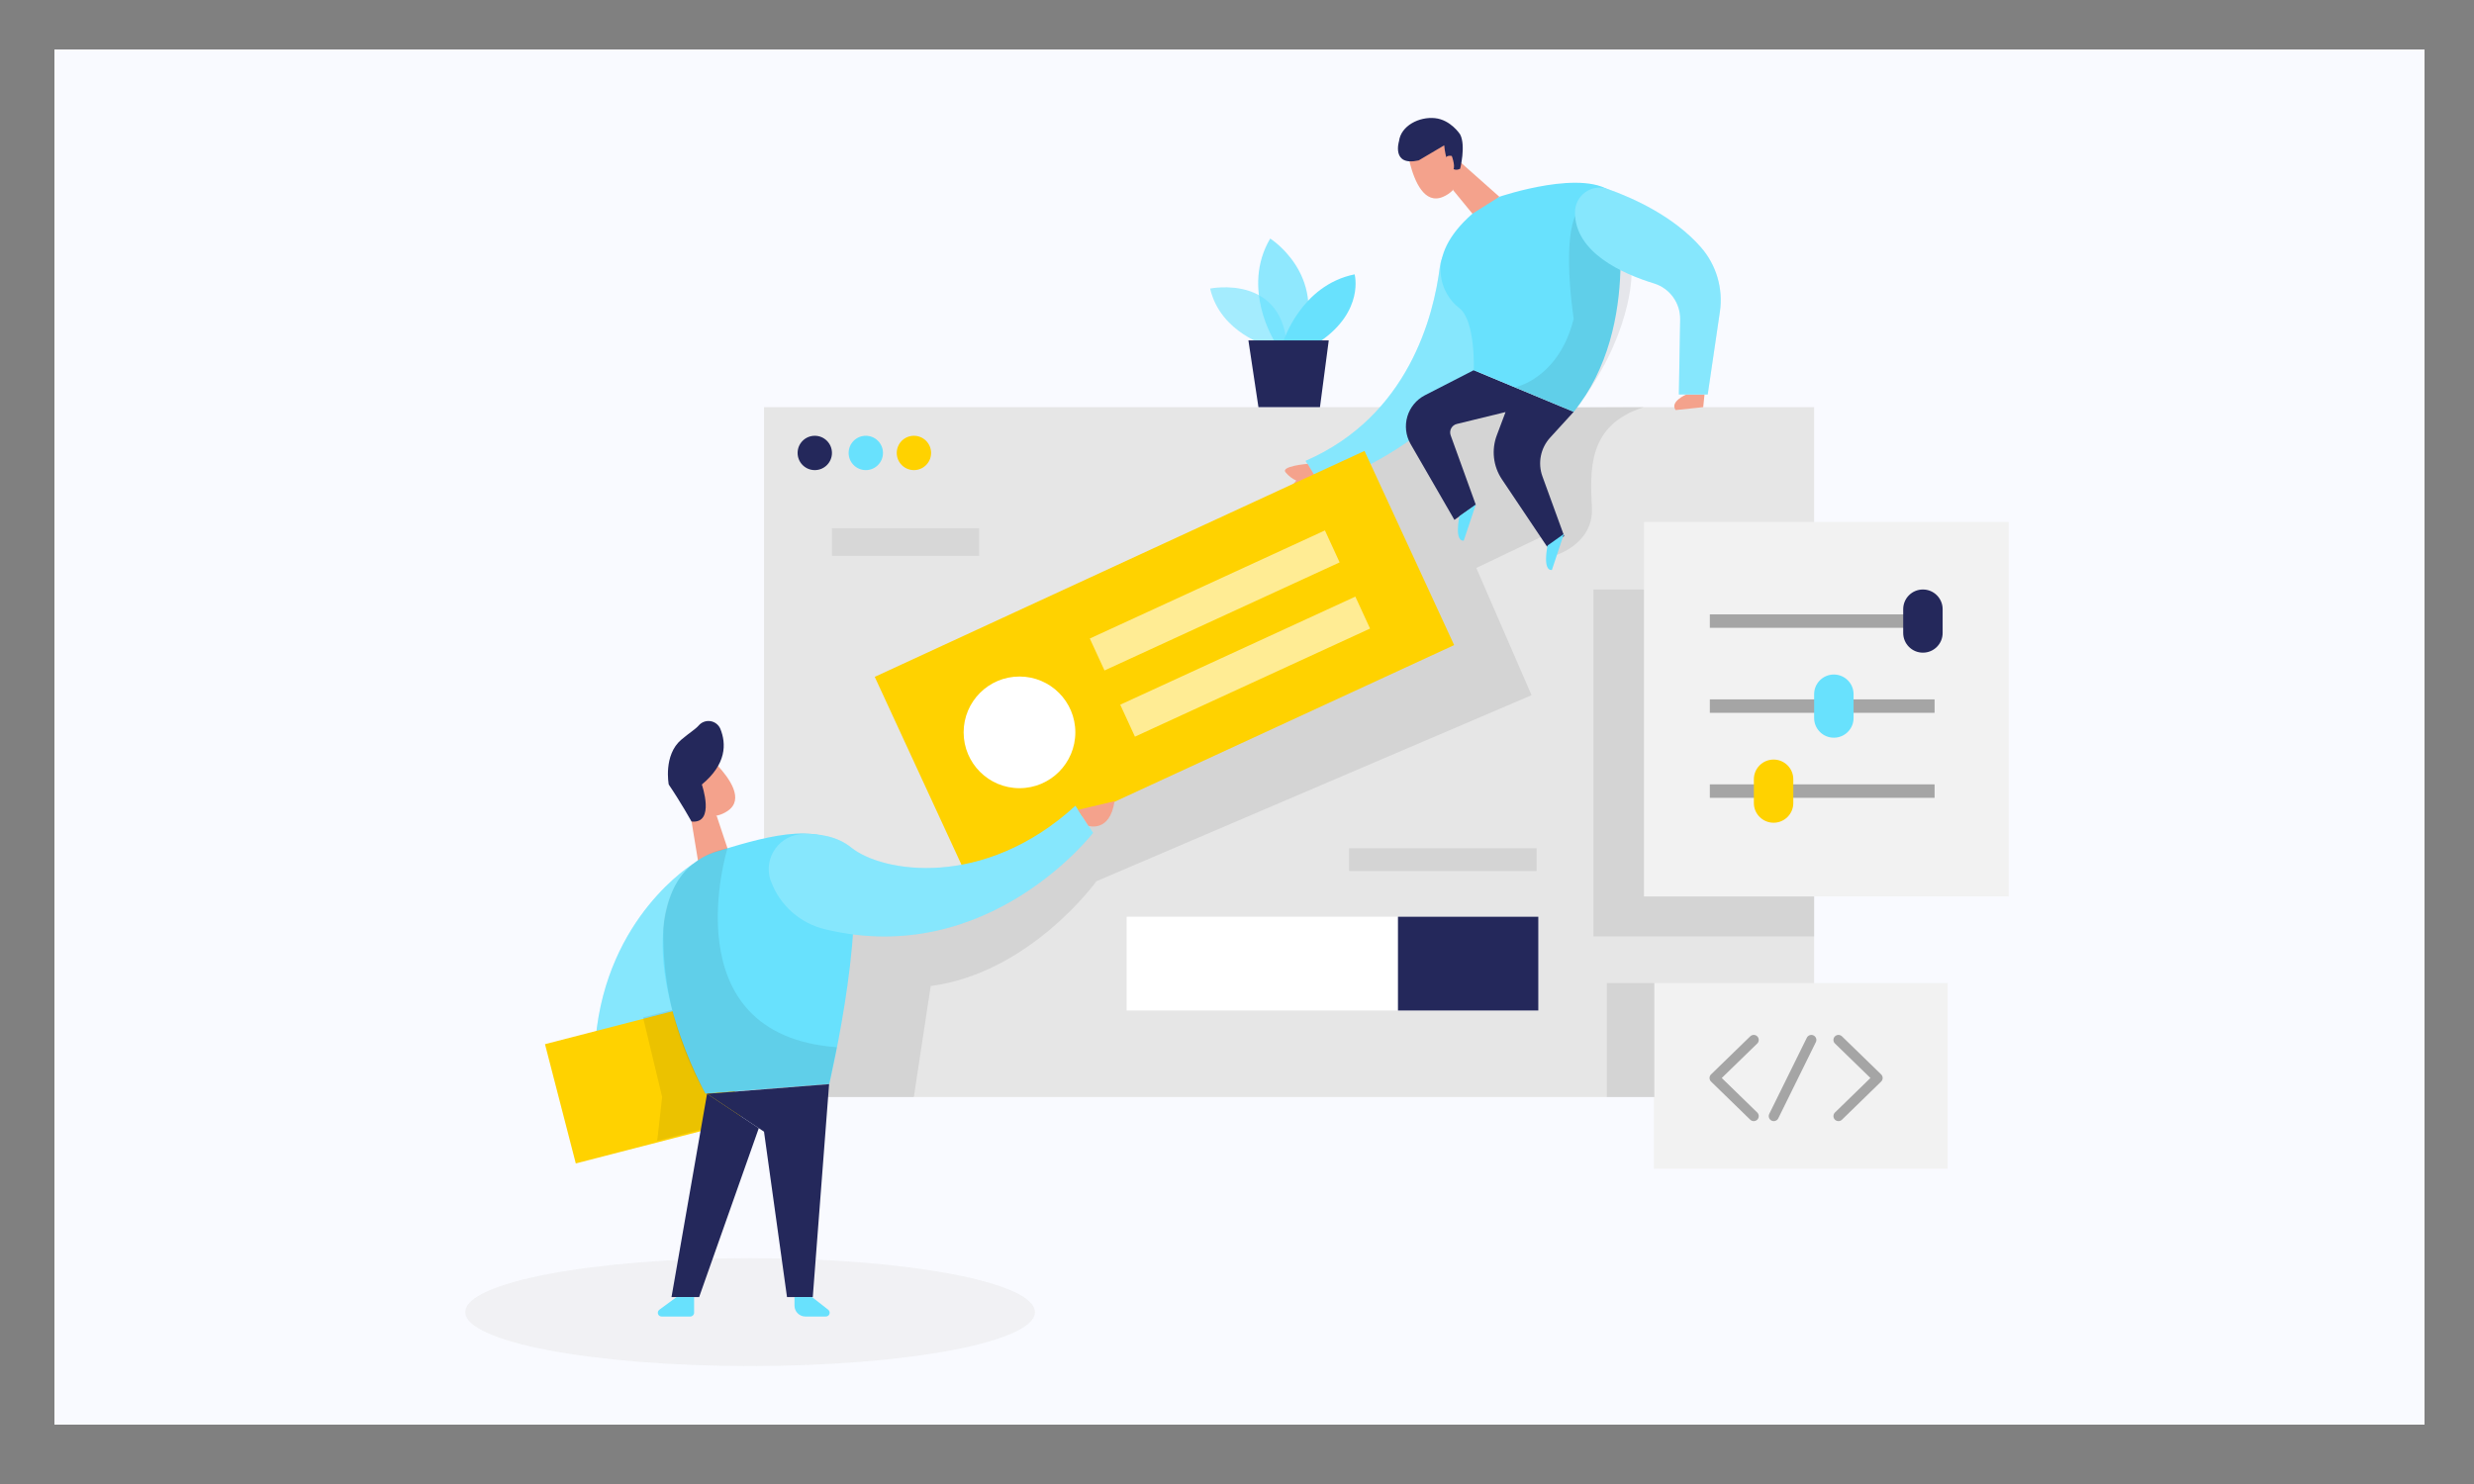 <?xml version="1.0" encoding="UTF-8" standalone="no"?><!-- Generator: Gravit.io --><svg xmlns="http://www.w3.org/2000/svg" xmlns:xlink="http://www.w3.org/1999/xlink" style="isolation:isolate" viewBox="0 0 500 300" width="500pt" height="300pt"><rect x="0" y="0" width="500" height="300" fill="#808080" stroke="none"/><defs><clipPath id="_clipPath_N5EI2aKT49BUqcawmiqG8l7hJL5n66Dv"><rect width="500" height="300"/></clipPath></defs><g clip-path="url(#_clipPath_N5EI2aKT49BUqcawmiqG8l7hJL5n66Dv)"><rect x="11" y="10" width="479" height="278" transform="matrix(1,0,0,1,0,0)" fill="rgb(249,250,255)"/><g><g opacity="0.45"><ellipse vector-effect="non-scaling-stroke" cx="151.596" cy="265.252" rx="57.561" ry="10.901" fill="rgb(230,230,230)"/></g><rect x="154.407" y="82.309" width="212.236" height="139.461" transform="matrix(1,0,0,1,0,0)" fill="rgb(230,230,230)"/><circle vector-effect="non-scaling-stroke" cx="164.669" cy="91.566" r="3.471" fill="rgb(36,40,91)"/><circle vector-effect="non-scaling-stroke" cx="174.981" cy="91.566" r="3.471" fill="rgb(104,225,253)"/><circle vector-effect="non-scaling-stroke" cx="184.705" cy="91.566" r="3.471" fill="rgb(255,210,0)"/><g opacity="0.08"><path d=" M 332.245 82.309 L 282.257 82.512 L 274.258 93.768 L 198.895 162.981 L 205.086 175.009 L 183.924 183.352 L 163.299 183.352 L 160.568 221.77 L 184.685 221.77 L 188.095 199.338 C 208.284 196.649 221.59 178.145 221.59 178.145 L 221.59 178.145 L 309.53 140.539 L 298.365 114.819 L 313.214 107.714 L 314.036 112.373 C 314.036 112.373 322.065 110.16 321.73 102.68 C 321.395 95.199 320.695 85.912 332.245 82.309 Z " fill="rgb(0,0,0)"/></g><path d=" M 290.996 53.96 C 289.768 63.795 284.693 84.115 263.855 93.169 L 266.9 98.244 C 266.9 98.244 295.898 89.109 302.892 65.764 C 306.028 55.259 304.028 50.702 300.862 48.854 C 298.908 47.776 296.545 47.744 294.564 48.769 C 292.582 49.795 291.243 51.742 290.996 53.96 L 290.996 53.96 Z " fill="rgb(104,225,253)"/><g opacity="0.2"><path d=" M 290.996 53.96 C 289.768 63.795 284.693 84.115 263.855 93.169 L 266.9 98.244 C 266.9 98.244 295.898 89.109 302.892 65.764 C 306.028 55.259 304.028 50.702 300.862 48.854 C 298.908 47.776 296.545 47.744 294.564 48.769 C 292.582 49.795 291.243 51.742 290.996 53.96 L 290.996 53.96 Z " fill="rgb(255,255,255)"/></g><path d=" M 293.655 38.41 L 298.639 44.49 L 303.024 39.78 L 295.157 32.797 L 293.655 38.41 L 293.655 38.41 Z " fill="rgb(244,162,140)"/><path d=" M 290.143 27.245 C 288.59 27.004 287.019 27.566 285.972 28.738 C 284.925 29.911 284.542 31.534 284.957 33.051 C 285.88 36.603 287.87 41.445 291.666 39.78 C 297.461 37.243 294.416 29.63 294.416 29.63 C 293.258 28.432 291.771 27.603 290.143 27.245 Z " fill="rgb(244,162,140)"/><path d=" M 297.847 74.838 L 287.961 79.913 C 286.25 80.803 284.975 82.35 284.427 84.199 C 283.88 86.048 284.108 88.04 285.058 89.718 L 293.939 105.096 L 298.263 102.051 L 293.188 88.023 C 293.015 87.554 293.05 87.033 293.284 86.591 C 293.519 86.149 293.931 85.828 294.416 85.709 L 304.272 83.303 L 302.516 87.972 C 301.393 90.932 301.771 94.253 303.531 96.884 L 312.666 110.505 L 316.127 108.384 L 311.732 96.316 C 310.748 93.615 311.346 90.592 313.285 88.47 L 318.046 83.253 L 297.847 74.838 Z " fill="rgb(36,40,91)"/><rect x="334.245" y="198.729" width="59.378" height="37.555" transform="matrix(1,0,0,1,0,0)" fill="rgb(242,242,242)"/><g opacity="0.08"><rect x="324.745" y="198.729" width="9.653" height="23.041" transform="matrix(1,0,0,1,0,0)" fill="rgb(0,0,0)"/></g><path d=" M 282.744 28.534 C 282.744 28.534 281.14 33.69 286.723 32.422 C 286.723 32.422 291.879 29.377 291.879 29.377 C 291.879 29.377 292.305 35.467 295.096 34.117 C 295.096 34.117 296.284 29.448 295.096 27.174 C 295.096 27.174 293.209 24.22 290.021 23.885 C 286.834 23.55 283.14 25.408 282.744 28.534 Z " fill="rgb(36,40,91)"/><path d=" M 291.97 32.929 C 291.97 32.929 291.737 31.193 293.412 31.528 C 293.412 31.528 294.427 34.279 293.412 34.452 C 292.397 34.624 291.97 32.929 291.97 32.929 Z " fill="rgb(244,162,140)"/><path d=" M 144.826 164.889 L 147.312 172.349 L 141.415 176.095 L 139.284 163.164 L 144.826 164.889 L 144.826 164.889 Z " fill="rgb(244,162,140)"/><path d=" M 137.264 155.957 C 137.892 154.516 139.206 153.49 140.756 153.23 C 142.307 152.97 143.883 153.511 144.948 154.668 C 147.455 157.348 150.479 161.621 147.059 163.935 C 141.811 167.488 137 160.89 137 160.89 C 136.596 159.256 136.688 157.539 137.264 155.957 L 137.264 155.957 Z " fill="rgb(244,162,140)"/><path d=" M 141.101 160.535 C 141.101 160.535 139.751 159.408 139.142 161.002 C 139.142 161.002 140.908 163.377 141.618 162.565 C 142.329 161.753 141.101 160.535 141.101 160.535 Z " fill="rgb(244,162,140)"/><path d=" M 297.583 43.201 L 303.024 39.78 C 303.024 39.78 320.695 33.741 326.277 39.293 C 326.277 39.293 332.256 65.795 318.046 83.253 L 297.847 74.838 C 297.847 74.838 298.253 64.79 294.893 62.252 C 291.534 59.715 287.403 52.102 297.583 43.201 Z " fill="rgb(104,225,253)"/><path d=" M 294.954 104.334 C 294.954 104.334 293.848 109.47 295.827 109.287 C 295.827 109.287 298.263 102 298.263 102 L 294.954 104.334 Z " fill="rgb(104,225,253)"/><path d=" M 312.768 110.272 C 312.768 110.272 311.661 115.398 313.641 115.225 C 313.641 115.225 316.066 107.938 316.066 107.938 L 312.768 110.272 Z " fill="rgb(104,225,253)"/><path d=" M 340.802 79.741 C 340.802 79.741 337.391 81.213 338.65 82.897 C 338.65 82.897 344.222 82.309 344.222 82.309 L 344.486 79.741 L 340.802 79.741 Z " fill="rgb(244,162,140)"/><path d=" M 264.271 93.768 C 264.271 93.768 258.668 94.225 259.845 95.514 C 260.424 96.212 261.153 96.771 261.977 97.148 C 261.977 97.148 257.917 101.685 260.871 102.588 C 260.871 102.588 266.707 97.838 266.707 97.838 L 264.271 93.768 Z " fill="rgb(244,162,140)"/><rect x="180.828" y="111.984" width="109.012" height="43.234" transform="matrix(0.908,-0.419,0.419,0.908,-34.326,110.915)" fill="rgb(255,210,0)"/><g opacity="0.58"><rect x="219.221" y="117.9" width="52.273" height="7.105" transform="matrix(0.909,-0.418,0.418,0.909,-28.3,113.543)" fill="rgb(255,255,255)"/></g><g opacity="0.58"><rect x="225.362" y="131.278" width="52.273" height="7.105" transform="matrix(0.909,-0.418,0.418,0.909,-33.325,117.329)" fill="rgb(255,255,255)"/></g><circle vector-effect="non-scaling-stroke" cx="206.04" cy="148.05" r="11.287" fill="rgb(255,255,255)"/><path d=" M 354.433 210.229 L 346.516 217.923 L 354.433 225.627" fill="none" vector-effect="non-scaling-stroke" stroke-width="2.03" stroke="rgb(165,165,165)" stroke-linejoin="round" stroke-linecap="round" stroke-miterlimit="4"/><path d=" M 371.556 210.229 L 379.473 217.923 L 371.556 225.627" fill="none" vector-effect="non-scaling-stroke" stroke-width="2.03" stroke="rgb(165,165,165)" stroke-linejoin="round" stroke-linecap="round" stroke-miterlimit="4"/><g opacity="0.58"><path d=" M 256.425 70.007 C 256.425 70.007 246.671 67.388 244.57 58.334 C 244.57 58.334 259.642 55.218 260.14 70.789 L 256.425 70.007 Z " fill="rgb(104,225,253)"/></g><g opacity="0.73"><path d=" M 257.612 69.033 C 257.612 69.033 250.761 58.304 256.709 48.225 C 256.709 48.225 268.209 55.462 263.175 69.033 L 257.612 69.033 Z " fill="rgb(104,225,253)"/></g><path d=" M 259.368 69.033 C 259.368 69.033 262.911 57.665 273.771 55.462 C 273.771 55.462 275.801 62.831 266.788 69.033 L 259.368 69.033 Z " fill="rgb(104,225,253)"/><line x1="366.075" y1="210.229" x2="358.483" y2="225.627" vector-effect="non-scaling-stroke" stroke-width="2.03" stroke="rgb(165,165,165)" stroke-linejoin="round" stroke-linecap="round" stroke-miterlimit="4"/><g opacity="0.63"><rect x="168.13" y="106.791" width="29.75" height="5.583" transform="matrix(1,0,0,1,0,0)" fill="rgb(206,206,206)"/></g><path d=" M 140.096 174.623 C 140.096 174.623 122.668 185.179 120.384 209.945 C 119.991 214.181 122.758 218.067 126.891 219.08 L 147.312 224.104 L 140.096 174.623 Z " fill="rgb(104,225,253)"/><g opacity="0.2"><path d=" M 140.096 174.623 C 140.096 174.623 122.668 185.179 120.384 209.945 C 119.991 214.181 122.758 218.067 126.891 219.08 L 147.312 224.104 L 140.096 174.623 Z " fill="rgb(255,255,255)"/></g><path d=" M 252.304 68.809 L 254.334 82.309 L 266.768 82.309 L 268.544 68.809 L 252.304 68.809 L 252.304 68.809 Z " fill="rgb(36,40,91)"/><path d=" M 141.842 158.596 C 141.842 158.596 144.623 166.574 139.761 166.077 C 139.761 166.077 137.568 162.149 135.153 158.596 C 135.153 158.596 134.016 152.648 137.69 149.532 C 139.385 148.101 140.522 147.441 141.192 146.68 C 141.771 145.994 142.662 145.655 143.55 145.78 C 144.439 145.906 145.201 146.48 145.567 147.299 C 146.825 150.365 146.835 154.465 141.842 158.596 Z " fill="rgb(36,40,91)"/><g opacity="0.08"><rect x="322.045" y="119.174" width="44.599" height="70.126" transform="matrix(1,0,0,1,0,0)" fill="rgb(0,0,0)"/></g><rect x="112.654" y="206.475" width="34.752" height="24.91" transform="matrix(0.968,-0.25,0.25,0.968,-50.525,39.38)" fill="rgb(255,210,0)"/><g opacity="0.08"><path d=" M 129.966 205.682 L 133.823 221.77 L 132.818 230.631 L 141.842 228.296 L 144.531 221.11 L 135.863 204.149 L 129.966 205.682 L 129.966 205.682 Z " fill="rgb(0,0,0)"/></g><path d=" M 136.066 179.81 C 137.742 176.092 140.955 173.29 144.866 172.136 C 152.316 169.893 166.465 165.204 170.647 172.136 C 176.372 181.677 167.602 219.141 167.602 219.141 L 142.562 221.08 C 142.562 221.08 128.748 196.273 136.066 179.81 Z " fill="rgb(104,225,253)"/><path d=" M 167.562 219.171 L 164.263 262.218 L 159.056 262.218 L 154.407 228.773 L 142.897 221.11 L 167.562 219.171 L 167.562 219.171 Z " fill="rgb(36,40,91)"/><path d=" M 142.897 221.11 L 135.711 262.218 L 141.294 262.218 L 153.352 228.073 L 142.897 221.11 L 142.897 221.11 Z " fill="rgb(36,40,91)"/><path d=" M 155.696 177.871 C 155.012 175.729 155.382 173.389 156.694 171.562 C 158.006 169.736 160.106 168.639 162.355 168.604 C 165.542 168.503 169.206 169.051 172.018 171.324 C 178.28 176.399 198.814 179.85 217.347 162.89 L 220.91 168.36 C 220.91 168.36 199.859 195.765 166.892 187.889 C 161.8 186.735 157.637 183.084 155.828 178.186 C 155.778 178.084 155.737 177.973 155.696 177.871 Z " fill="rgb(104,225,253)"/><g opacity="0.2"><path d=" M 155.696 177.871 C 155.012 175.729 155.382 173.389 156.694 171.562 C 158.006 169.736 160.106 168.639 162.355 168.604 C 165.542 168.503 169.206 169.051 172.018 171.324 C 178.28 176.399 198.814 179.85 217.347 162.89 L 220.91 168.36 C 220.91 168.36 199.859 195.765 166.892 187.889 C 161.8 186.735 157.637 183.084 155.828 178.186 C 155.778 178.084 155.737 177.973 155.696 177.871 Z " fill="rgb(255,255,255)"/></g><g opacity="0.08"><path d=" M 147.028 171.477 C 147.028 171.477 135.315 209.204 169.135 211.701 L 167.562 219.171 L 142.522 221.11 C 136.764 210.966 133.843 199.459 134.067 187.798 C 134.067 187.798 134.28 178.176 141.06 173.923 C 142.853 172.693 144.888 171.859 147.028 171.477 Z " fill="rgb(0,0,0)"/></g><path d=" M 136.726 262.218 L 133.265 264.765 C 132.995 264.958 132.881 265.303 132.983 265.619 C 133.085 265.934 133.38 266.147 133.711 266.146 L 139.517 266.146 C 139.935 266.14 140.273 265.802 140.279 265.384 L 140.279 262.218 L 136.726 262.218 Z " fill="rgb(104,225,253)"/><path d=" M 164.121 262.218 L 167.379 264.765 C 167.64 264.968 167.742 265.314 167.635 265.626 C 167.527 265.938 167.232 266.147 166.902 266.146 L 162.771 266.146 C 161.553 266.14 160.568 265.151 160.568 263.933 L 160.568 262.218 L 164.121 262.218 Z " fill="rgb(104,225,253)"/><rect x="332.245" y="105.522" width="73.719" height="75.699" transform="matrix(1,0,0,1,0,0)" fill="rgb(242,242,242)"/><rect x="345.562" y="124.198" width="45.421" height="2.72" transform="matrix(1,0,0,1,0,0)" fill="rgb(165,165,165)"/><rect x="345.562" y="141.382" width="45.421" height="2.72" transform="matrix(1,0,0,1,0,0)" fill="rgb(165,165,165)"/><rect x="345.562" y="158.566" width="45.421" height="2.72" transform="matrix(1,0,0,1,0,0)" fill="rgb(165,165,165)"/><path d="M 388.62 119.17 L 388.63 119.17 C 390.827 119.17 392.61 120.953 392.61 123.149 L 392.61 127.961 C 392.61 130.157 390.827 131.94 388.63 131.94 L 388.62 131.94 C 386.423 131.94 384.64 130.157 384.64 127.961 L 384.64 123.149 C 384.64 120.953 386.423 119.17 388.62 119.17 Z" style="stroke:none;fill:#24285B;stroke-miterlimit:10;"/><path d="M 370.62 136.36 L 370.63 136.36 C 372.827 136.36 374.61 138.143 374.61 140.339 L 374.61 145.151 C 374.61 147.347 372.827 149.13 370.63 149.13 L 370.62 149.13 C 368.423 149.13 366.64 147.347 366.64 145.151 L 366.64 140.339 C 366.64 138.143 368.423 136.36 370.62 136.36 Z" style="stroke:none;fill:#68E1FD;stroke-miterlimit:10;"/><path d="M 358.44 153.55 L 358.45 153.55 C 360.647 153.55 362.43 155.333 362.43 157.529 L 362.43 162.341 C 362.43 164.537 360.647 166.32 358.45 166.32 L 358.44 166.32 C 356.243 166.32 354.46 164.537 354.46 162.341 L 354.46 157.529 C 354.46 155.333 356.243 153.55 358.44 153.55 Z" style="stroke:none;fill:#FFD200;stroke-miterlimit:10;"/><rect x="227.7" y="185.321" width="83.2" height="18.96" transform="matrix(1,0,0,1,0,0)" fill="rgb(255,255,255)"/><rect x="282.531" y="185.321" width="28.369" height="18.96" transform="matrix(1,0,0,1,0,0)" fill="rgb(36,40,91)"/><path d=" M 219.976 166.95 C 219.976 166.95 224.32 168.371 225.244 161.976 L 217.865 163.712 L 219.976 166.95 Z " fill="rgb(244,162,140)"/><g opacity="0.08"><path d=" M 306.17 78.3 C 306.17 78.3 315.001 76.615 318.046 64.435 C 318.046 64.435 314.605 42.582 320.867 41.09 C 320.867 41.09 329.728 55.482 329.728 55.482 C 329.728 55.482 329.972 67.906 318.046 83.273 L 306.17 78.3 Z " fill="rgb(0,0,0)"/></g><path d=" M 324.927 38.207 C 330.124 40.054 338.244 43.729 343.725 49.951 C 346.872 53.532 348.286 58.317 347.592 63.034 L 345.136 79.741 L 339.3 79.741 L 339.564 64.516 C 339.592 61.212 337.451 58.28 334.296 57.299 C 327.993 55.371 318.32 51.087 318.309 42.967 C 318.288 41.344 319.06 39.811 320.378 38.863 C 321.697 37.915 323.395 37.67 324.927 38.207 Z " fill="rgb(104,225,253)"/><g opacity="0.2"><path d=" M 324.927 38.207 C 330.124 40.054 338.244 43.729 343.725 49.951 C 346.872 53.532 348.286 58.317 347.592 63.034 L 345.136 79.741 L 339.3 79.741 L 339.564 64.516 C 339.592 61.212 337.451 58.28 334.296 57.299 C 327.993 55.371 318.32 51.087 318.309 42.967 C 318.288 41.344 319.06 39.811 320.378 38.863 C 321.697 37.915 323.395 37.67 324.927 38.207 Z " fill="rgb(255,255,255)"/></g><g opacity="0.08"><rect x="272.655" y="171.477" width="37.89" height="4.608" transform="matrix(1,0,0,1,0,0)" fill="rgb(0,0,0)"/></g></g></g></svg>